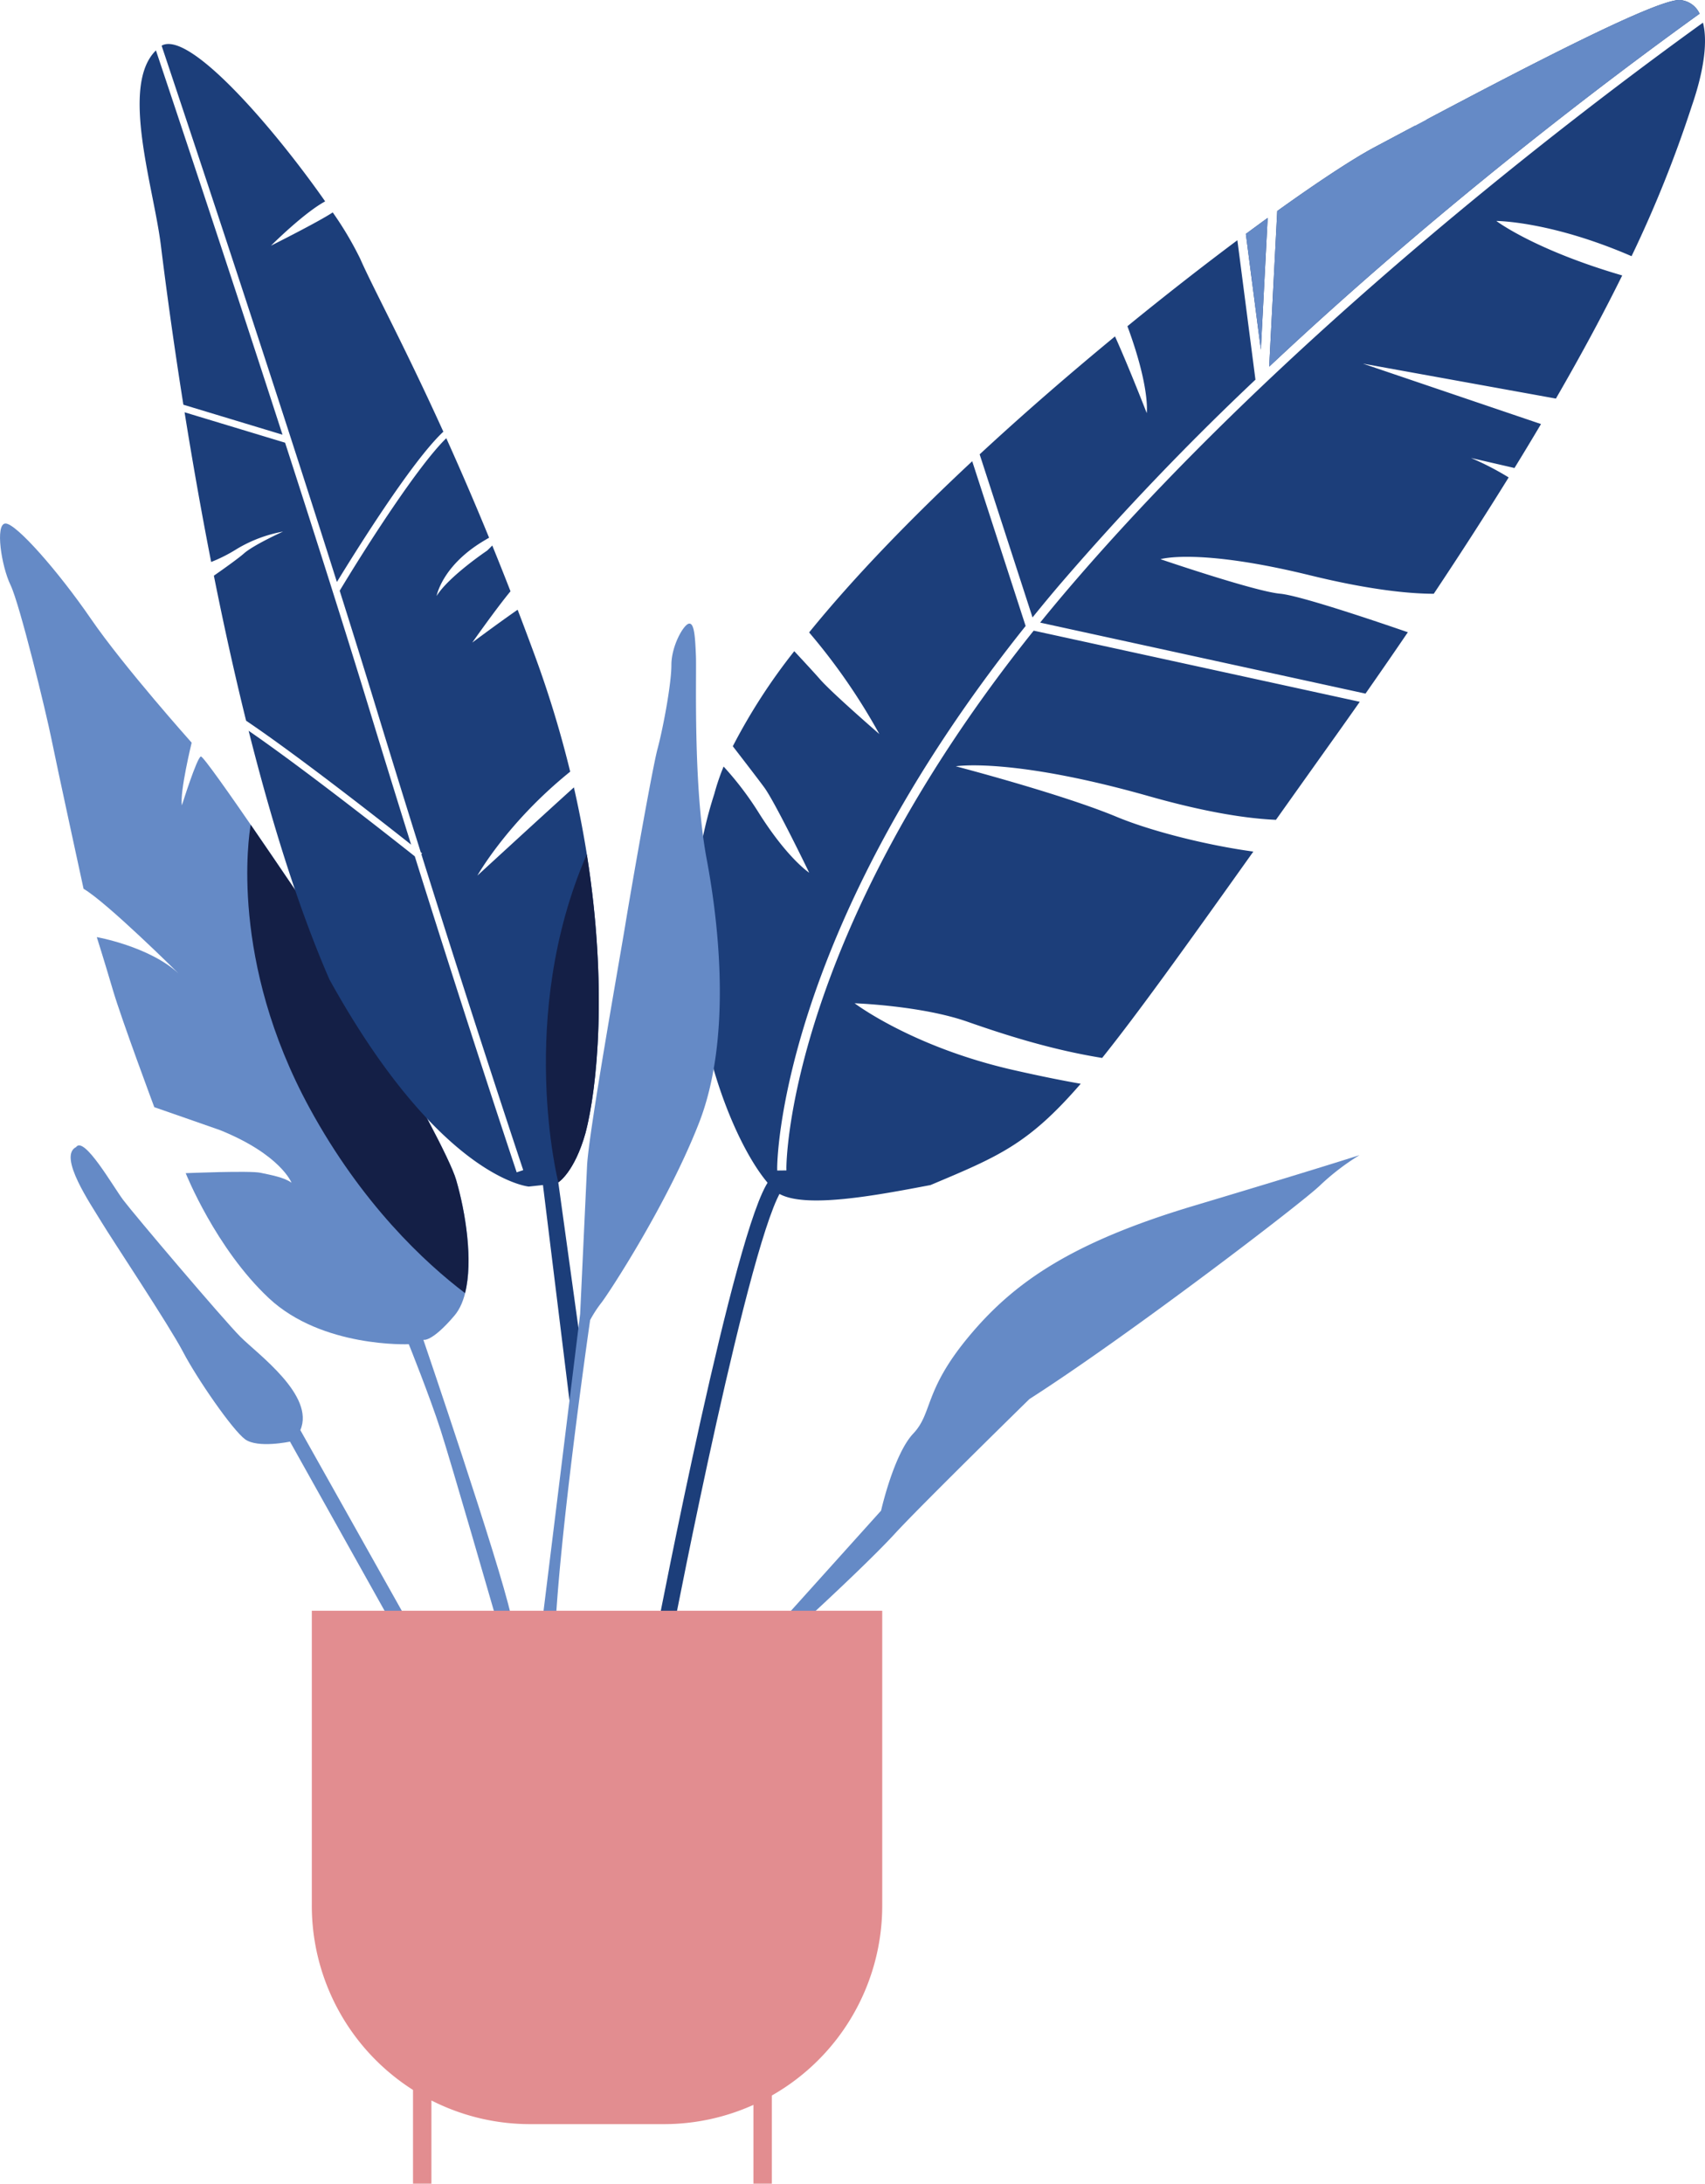 <svg xmlns="http://www.w3.org/2000/svg" width="428.054" height="548" viewBox="0 0 428.054 548">
  <g id="Plant_Gauche" data-name="Plant Gauche" transform="translate(-1308.622 -211.706)">
    <path id="Tracé_54" data-name="Tracé 54" d="M1411.255,550.351s-21.75.962-35.127-11.55-20.884-31.374-20.884-31.374,16.072-.674,18.766-.1,5.968,1.154,7.8,2.5c0,0-2.7-7.026-17.9-13.185,0,0-15.109-5.293-16.552-5.774,0,0-8.229-22.039-10.394-29.4s-4.043-13.28-4.043-13.28,13.137,2.309,20.5,9.094c0,0-17.9-17.757-23.819-21.221,0,0-6.785-31.182-8.084-37.678s-7.94-33.781-10.25-38.544-3.9-15.3-1.3-15.447,13.281,11.982,21.509,23.964,25.264,31.038,25.264,31.038-3.031,12.414-2.454,15.735c0,0,3.753-11.982,4.764-12.27s27.283,38.832,27.283,38.832,33.781,57.022,36.812,67.417,5.341,27.283-.434,34.069-7.8,6.063-7.8,6.063,19.056,55.867,21.943,69l-4.042-.289s-10.827-37.533-13.569-46.05S1411.255,550.351,1411.255,550.351Z" transform="translate(0 -1.312)" fill="#658ac6"/>
    <path id="Tracé_55" data-name="Tracé 55" d="M1425.99,538.285c2.063-8.135.148-20.265-2.229-28.418-3.032-10.394-36.812-67.417-36.812-67.417s-7.588-11.3-14.766-21.708c-.5,2.853-5.324,34.2,14.766,71.08C1400.093,515.949,1415.929,530.641,1425.99,538.285Z" transform="translate(-0.62 -2.068)" fill="#141f46"/>
    <g id="Groupe_11" data-name="Groupe 11" transform="translate(1343.677 222.747)">
      <path id="Tracé_56" data-name="Tracé 56" d="M1348.123,224.472c-9.01,8.8-.612,34.146,1.215,48.757.635,5.085,2.49,20.085,5.672,40.151l24.888,7.53C1365.995,277.964,1352.247,236.789,1348.123,224.472Zm72.155,95.683c-10.05-22.127-17.675-36.1-20.9-43.462a85.368,85.368,0,0,0-6.871-11.572c-3.583,2.387-15.505,8.349-15.505,8.349s8.232-8.224,13.605-11.114c-12.481-17.856-33.689-42.628-40.889-39.172-.058.037-.107.082-.164.12,4.955,14.8,26.722,79.961,44,134.567C1397.522,351.37,1412.236,327.622,1420.278,320.155Zm-18.549,69.776c-6.046-19.828-13.615-43.621-21.182-67.016l-25.234-7.634c1.808,11.287,4.029,24.086,6.674,37.568a39.017,39.017,0,0,0,6.5-3.3,34.506,34.506,0,0,1,11.549-4.331s-7.362,3.321-9.816,5.486c-1.427,1.258-4.894,3.731-7.554,5.585,2.368,11.847,5.062,24.159,8.094,36.4,12.746,8.566,33.88,25.129,41.428,31.093C1408.838,413.065,1405.319,401.7,1401.73,389.931Zm54.242,106.189c3.377-12.893,6.494-45.382-2.917-86.706-8.313,7.5-24.223,22.129-24.223,22.129s7.435-13.29,23.292-26.078a269.528,269.528,0,0,0-8.856-29.068q-2.2-5.976-4.341-11.567c-5.356,3.72-11.394,8.248-11.394,8.248s6.127-8.7,9.606-12.873q-2.329-5.972-4.58-11.492c-.691.715-1.272,1.268-1.272,1.268s-9.672,6.5-12.7,11.4c0,0,1.3-7.362,11.4-13.569.675-.416,1.261-.761,1.776-1.052-3.792-9.247-7.4-17.553-10.745-24.97-7,6.774-19.963,26.964-26.764,38.274,3.266,10.339,6.36,20.268,9.133,29.36,3.859,12.66,7.639,24.851,11.219,36.269l.33.262-.178.223c14.343,45.727,25.44,78.876,25.578,79.289l-1.643.55c-.139-.413-11.237-33.565-25.582-79.3-4.366-3.464-27.48-21.726-41.717-31.509,5.612,22.278,12.349,44.182,20.288,62.412,27.717,50.045,50.045,51.97,50.045,51.97l3.561-.385,6.929,56.3,2.887-13.859-5.966-43.115S1453.181,506.032,1455.972,496.12Z" transform="translate(-1344.027 -222.858)" fill="#1c3e7a"/>
    </g>
    <g id="Groupe_13" data-name="Groupe 13" transform="translate(1482.729 211.706)">
      <g id="Groupe_12" data-name="Groupe 12">
        <path id="Tracé_57" data-name="Tracé 57" d="M1628.62,266.392q-2.664,1.931-5.48,4.017l3.768,29.067Zm103.6-54.675c-5.4-.491-37.566,16.159-63.757,30.029.627,5.873,1.106,14,1.106,14a24.455,24.455,0,0,1-3.465-8.373,25.8,25.8,0,0,1-.419-4.155c-3.588,1.9-7.043,3.742-10.264,5.456-5.123,2.725-13.726,8.333-24.4,15.987L1629,303.724c42.79-40.214,85.882-72.631,108.056-88.576A5.888,5.888,0,0,0,1732.221,211.717Zm-155.631,146.5a683.831,683.831,0,0,1,48.963-51.233l-4.538-34.991c-8.513,6.356-17.891,13.655-27.605,21.577,5.75,15.537,4.847,21.8,4.847,21.8s-4.425-11.405-7.963-19.244c-11.223,9.242-22.815,19.262-33.983,29.6l13.275,40.927C1571.952,363.724,1574.25,360.958,1576.59,358.215Zm161.317-140.821c-31.845,22.954-105.454,78.9-159.562,142.319-2.274,2.667-4.521,5.369-6.846,8.239l81.684,17.816q5.577-7.968,10.63-15.4c-8.132-2.807-27.115-9.222-32.067-9.671-6.352-.577-30.026-8.661-30.026-8.661s9.239-2.887,37.533,4.042c15.312,3.751,25.2,4.623,31.066,4.637,7.032-10.544,13.266-20.255,18.806-29.2a72.191,72.191,0,0,0-9.451-4.881l10.911,2.518q3.521-5.731,6.657-11.031l-44.708-15.163,48.451,8.771c6.872-11.882,12.307-22.106,16.646-30.9-22.127-6.459-31.605-13.674-31.605-13.674s13.563.006,33.951,8.841a304.184,304.184,0,0,0,15.131-37.712C1738.347,228.887,1739.041,221.86,1737.907,217.394ZM1507.791,504.849l.008.578-2.31.028-.008-.576c-.008-.572-.034-58.013,62.373-136.08l-13.41-41.347c-15.224,14.2-29.551,28.923-40.947,42.964a153.152,153.152,0,0,1,17.632,25.505s-11.838-10.25-14.87-13.715c-1.338-1.529-3.967-4.378-6.49-7.085a146.811,146.811,0,0,0-15.431,23.859c3.176,4.109,6.592,8.553,7.918,10.366,2.744,3.753,11.26,21.366,11.26,21.366s-5.342-3.465-12.559-14.869a79.656,79.656,0,0,0-8.929-11.771,56.12,56.12,0,0,0-2.332,6.863c-15.013,46.484,6.063,92.967,16.168,100.282,6.545,3.85,24.26.521,38.111-2.118,17.07-7.187,24.514-10.186,37.71-25.421-4.42-.77-9.976-1.872-16.923-3.451-25.407-5.774-39.843-16.746-39.843-16.746s16.746.577,28.294,4.619c9.016,3.155,20.852,7.006,33.85,9.1,8.858-11.061,20.439-27.177,37.962-51.788-12.223-1.668-26.08-5.285-34.278-8.7-13.859-5.774-40.421-12.7-40.421-12.7s13.859-2.309,48.505,7.507c14.729,4.173,24.958,5.629,31.866,5.928,4.582-6.441,9.531-13.4,14.907-20.941q3.149-4.42,6.141-8.68l-81.868-17.855C1507.763,447.526,1507.783,504.283,1507.791,504.849Z" transform="translate(-1484.468 -211.706)" fill="#1c3e7a"/>
      </g>
    </g>
    <path id="Tracé_58" data-name="Tracé 58" d="M1477.5,622.645s19.345-100.185,27.717-110.868" transform="translate(-1.67 -2.968)" fill="none" stroke="#1c3e7a" stroke-width="4"/>
    <path id="Tracé_59" data-name="Tracé 59" d="M1508.412,619.686,1531.8,593.7s3.176-14.148,8.084-19.345,2.6-10.682,13.859-24.252,25.7-23.676,56.589-32.914,41.576-12.7,41.576-12.7a59.617,59.617,0,0,0-9.816,7.507c-4.042,4.043-48.216,37.822-73.046,53.7,0,0-27.428,26.851-33.781,33.781s-20.787,20.21-20.787,20.21Z" transform="translate(-1.976 -2.896)" fill="#658ac6"/>
    <g id="Groupe_14" data-name="Groupe 14" transform="translate(1621.401 211.706)">
      <path id="Tracé_60" data-name="Tracé 60" d="M1630.444,303.724c42.79-40.214,85.882-72.631,108.056-88.576a5.888,5.888,0,0,0-4.835-3.431c-6.352-.577-49.659,22.521-76.8,36.957-5.123,2.725-13.726,8.333-24.4,15.987Z" transform="translate(-1624.584 -211.706)" fill="#658ac6"/>
      <path id="Tracé_61" data-name="Tracé 61" d="M1630.005,266.938q-2.664,1.931-5.48,4.017l3.768,29.067Z" transform="translate(-1624.525 -212.253)" fill="#658ac6"/>
    </g>
    <path id="Tracé_62" data-name="Tracé 62" d="M1455.637,543s1.347-28.873,1.733-37.149,8.276-52.354,9.624-60.631,6.737-39.073,8.084-44.078,3.464-16.169,3.464-20.98,3.079-10.2,4.427-10.393,1.54,3.464,1.733,8.083-.77,32.529,2.7,51.007,5.966,46-1.926,66.214-22.52,42.537-24.445,45.04a30.459,30.459,0,0,0-2.887,4.427s-7.122,49.083-8.661,76.029-3.079-2.7-3.079-2.7Z" transform="translate(-1.363 -1.563)" fill="#658ac6"/>
    <g id="Groupe_15" data-name="Groupe 15" transform="translate(1445.67 426.087)">
      <path id="Tracé_63" data-name="Tracé 63" d="M1456.991,498.152c2.905-11.09,5.609-36.685.323-69.922-17.705,40.792-7.156,82.337-7.156,82.337S1454.2,508.064,1456.991,498.152Z" transform="translate(-1447.039 -428.229)" fill="#141f46"/>
    </g>
    <path id="Tracé_64" data-name="Tracé 64" d="M1381.6,576.354s-8.084,1.732-11.26-.578-12.126-15.3-15.59-21.942-17.9-28.3-20.5-32.626-10.971-16.457-6.351-18.767c2.021-2.887,9.239,9.817,11.837,13.281s25.119,30.027,29.45,34.358,18.767,14.725,15.013,23.386l26.274,46.772-4.378-.1Z" transform="translate(-0.177 -2.871)" fill="#658ac6"/>
    <path id="Tracé_65" data-name="Tracé 65" d="M1387.688,619.962v74a54.78,54.78,0,0,0,25.407,46.259v23.522h4.62V742.861a54.581,54.581,0,0,0,24.808,5.938h33.535a54.617,54.617,0,0,0,22.5-4.831v19.776h4.62V741.617a54.8,54.8,0,0,0,27.717-47.653v-74Z" transform="translate(-0.782 -4.038)" fill="#e28d90"/>
  </g>
</svg>
